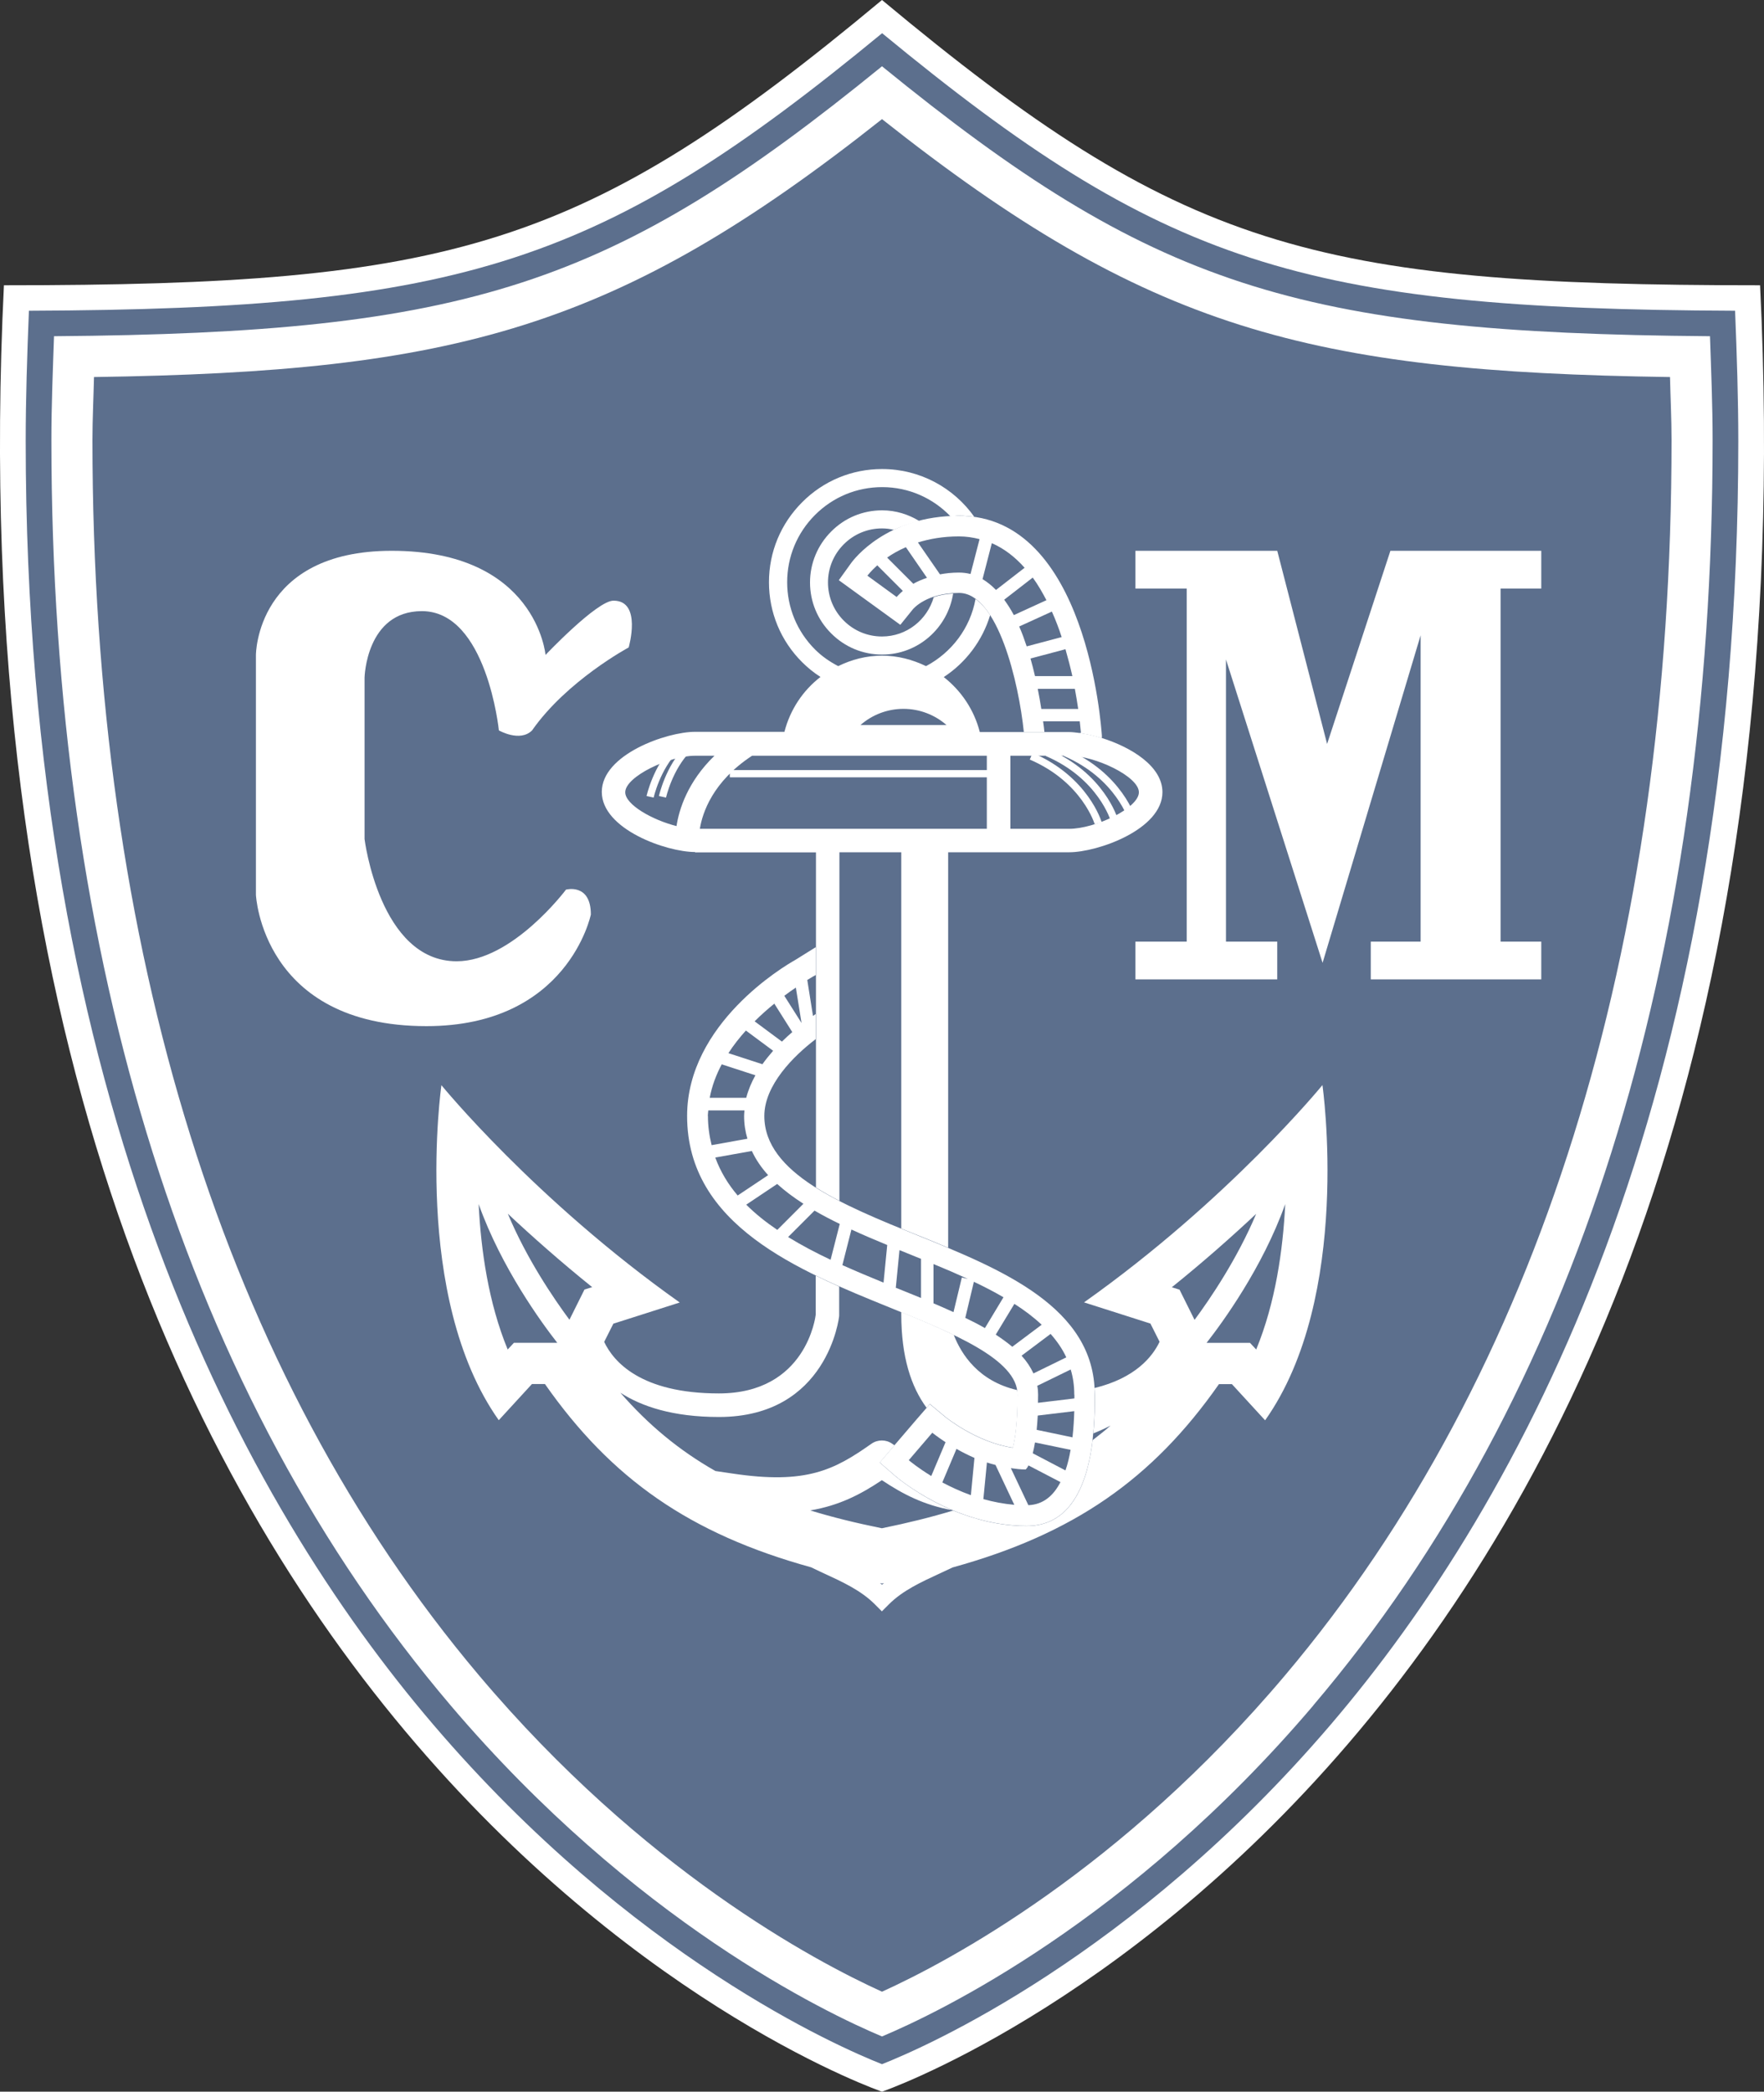 <?xml version="1.0" encoding="UTF-8"?>
<svg id="Layer_2" data-name="Layer 2" xmlns="http://www.w3.org/2000/svg" viewBox="0 0 148.26 175.75">
  <rect x="0" y="0" width="148.26" height="175.75" fill="#333333" stroke="none"/>
  <defs>
    <style>
      .cls-1 {
        fill: #5c6f8d;
      }

      .cls-1, .cls-2 {
        stroke-width: 0px;
      }

      .cls-2 {
        fill: #fff;
      }

      .cls-3 {
        fill: none;
        stroke: #fff;
        stroke-miterlimit: 2.61;
        stroke-width: .61px;
      }
    </style>
  </defs>
  <g id="Layer_1-2" data-name="Layer 1">
    <g>
      <path class="cls-2" d="m74.13,175.75s79.89-27.39,73.8-151.78c-37.66,0-48.69-3.04-73.8-23.97C49.02,20.92,37.99,23.97.33,23.97c-6.09,124.39,73.8,151.78,73.8,151.78h0Z"/>
      <path class="cls-1" d="m110.38,143.3c-15.43,18.15-31.54,25.83-36.25,27.81-4.71-1.98-20.82-9.66-36.25-27.81C15.82,117.35,4.32,80.77,4.32,36.95c0-2.86.12-5.79.22-8.7,34.81-.27,46.92-4.22,69.59-22.68,22.67,18.46,34.78,22.41,69.59,22.68.1,2.92.22,5.85.22,8.7,0,43.82-11.5,80.4-33.56,106.34h0Zm35.45-117.19c-36.5-.14-48.16-3.93-71.69-23.32C50.6,22.18,38.94,25.97,2.43,26.11c-.15,3.73-.27,7.41-.27,10.96,0,55.56,18.27,89.12,34.25,107.83,16.69,19.55,34.15,27.13,37.72,28.54,3.57-1.41,21.02-8.99,37.72-28.54,15.98-18.71,34.25-52.27,34.25-107.83,0-3.55-.12-7.23-.27-10.96h0Z"/>
      <path class="cls-1" d="m7.9,31.68c-.04,1.76-.13,3.55-.13,5.28,0,42.8,11.13,78.5,32.47,103.79,13.81,16.37,28.21,24.02,33.89,26.6,5.68-2.58,20.08-10.23,33.89-26.6,21.34-25.29,32.47-60.99,32.47-103.79,0-1.73-.09-3.52-.13-5.28-30.35-.43-43.94-4.02-66.23-21.67C51.84,27.66,38.25,31.24,7.9,31.68h0Z"/>
      <path class="cls-2" d="m78.48,50.17c-.54,1.9-2.27,3.31-4.35,3.31-1.21,0-2.35-.47-3.21-1.33-.86-.86-1.33-2-1.33-3.21s.47-2.35,1.33-3.21c.86-.86,2-1.33,3.21-1.33.34,0,.67.04.99.12.62-.29,1.35-.53,2.15-.74-.92-.56-1.98-.9-3.13-.9-1.62,0-3.14.63-4.28,1.78-1.14,1.14-1.78,2.67-1.78,4.28s.63,3.14,1.78,4.28c1.14,1.15,2.67,1.78,4.28,1.78,3.02,0,5.51-2.23,5.97-5.13-.64.04-1.18.15-1.62.3h0Z"/>
      <path class="cls-2" d="m58.41,63.5h1.64c-2.27,2.2-2.98,4.53-3.19,5.91-2.03-.51-4.31-1.8-4.31-2.84,0-1.32,3.69-3.07,5.86-3.07h0Zm4.81,0h19.72v6.14h-24.12c.22-1.35,1.08-3.97,4.39-6.14h0Zm12.71-3.94c1.37,0,2.65.51,3.62,1.36h-7.23c.97-.85,2.24-1.36,3.62-1.36h0Zm8.99,3.94h4.94c2.17,0,5.86,1.74,5.86,3.07s-3.68,3.07-5.86,3.07h-4.94v-6.14h0Zm-26.51,8.12h10.17v28.16c.62.39,1.28.76,1.97,1.12v-29.29h5.2v31.62c.48.19.96.39,1.44.58.82.33,1.66.67,2.5,1.03v-33.23h10.17c2.39,0,7.84-1.91,7.84-5.05,0-2.2-2.67-3.79-5.09-4.55-.66-.21-1.3-.34-1.86-.42-.32-.04-.63-.08-.89-.08h-7.51c-.48-1.87-1.56-3.47-3.03-4.62,1.85-1.21,3.24-3.04,3.9-5.2-.37-.58-.79-1.04-1.23-1.36-.44,2.45-2.02,4.51-4.16,5.64-1.12-.54-2.36-.88-3.69-.88s-2.57.33-3.69.88c-.71-.37-1.37-.82-1.95-1.4-1.51-1.51-2.34-3.52-2.34-5.65s.83-4.14,2.34-5.65c1.51-1.51,3.51-2.34,5.65-2.34,2.25,0,4.28.94,5.73,2.45.25-.01.47-.05.73-.05.45,0,.87.04,1.28.1-1.72-2.43-4.55-4.02-7.75-4.02-2.54,0-4.93.99-6.72,2.79-1.8,1.8-2.79,4.18-2.79,6.72s.99,4.93,2.79,6.72c.47.47.99.89,1.54,1.24-1.48,1.14-2.55,2.75-3.03,4.61h-7.51c-2.39,0-7.84,1.91-7.84,5.05s5.44,5.05,7.84,5.05h0Z"/>
      <path class="cls-2" d="m78.16,117.97l1.31,1.09s2.59,2.12,5.66,2.58c.18-.71.4-2.01.4-4.48,0-.12-.02-.24-.04-.36-3.25-.75-4.69-3-5.33-4.64-1.37-.66-2.88-1.3-4.41-1.92v.2c0,3.55.82,6.08,2.13,7.85l.28-.33h0Z"/>
      <path class="cls-2" d="m105.58,113.39c-.26-.28-.52-.56-.52-.56h-3.65c1.31-1.67,4.71-6.32,6.61-11.66-.19,3.87-.82,8.29-2.44,12.22h0Zm-6.45-5.03s-.32-.1-.64-.2c2.67-2.15,5.04-4.25,7.09-6.17-1.6,3.8-3.87,7.14-5.18,8.91-.64-1.28-1.26-2.53-1.26-2.53h0Zm-25,24.79c-.05-.05-.11-.08-.17-.13l.17.03.17-.03c-.05.04-.11.08-.17.13h0Zm-25.01-24.79s-.62,1.24-1.26,2.53c-1.31-1.77-3.59-5.11-5.18-8.91,2.05,1.92,4.42,4.02,7.09,6.17-.32.1-.64.2-.64.2h0Zm-5.93,4.47s-.26.28-.52.56c-1.62-3.93-2.25-8.36-2.44-12.22,1.9,5.34,5.3,9.99,6.61,11.66h-3.65Zm67.96-21.66s-7.86,9.64-20.04,18.26l5.58,1.78.77,1.53c-.59,1.24-2.02,3.05-5.48,3.89.01.18.04.35.04.54,0,.76,0,1.95-.13,3.27.5-.2.99-.42,1.45-.66-.48.44-1,.82-1.51,1.23-.39,3.33-1.63,7.21-5.54,7.21-2.32,0-4.43-.58-6.18-1.3-1.85.56-3.83,1.05-5.99,1.49-2.17-.44-4.17-.93-6.02-1.5,2.43-.41,4.23-1.34,6.02-2.54,1.77,1.18,3.55,2.1,5.92,2.52-2.83-1.19-4.68-2.77-4.81-2.88l-1.29-1.12,1.24-1.45c-.06-.04-.12-.08-.19-.13-.52-.37-1.22-.37-1.75,0-3.1,2.18-5.44,3.44-11.69,2.5l-1.42-.21c-3.05-1.73-5.64-3.88-7.99-6.58,1.78,1.15,4.4,2.04,8.28,2.04,9.16,0,10.11-8.41,10.11-8.5v-2.46c-.66-.29-1.32-.6-1.97-.92v3.28c-.02.17-.8,6.62-8.14,6.62-6.58,0-8.86-2.68-9.64-4.33l.77-1.53,5.58-1.78c-12.17-8.62-20.03-18.26-20.03-18.26,0,0-2.54,17.75,4.82,28.15l2.79-3.04h1.09c5.59,7.98,12.2,12.59,22.37,15.4.36.17.71.34,1.05.5,1.62.74,3.15,1.45,4.31,2.61l.59.59.59-.59c1.16-1.16,2.69-1.86,4.31-2.61.34-.16.7-.33,1.05-.49,10.17-2.81,16.79-7.42,22.38-15.4h1.09l2.79,3.04c7.36-10.4,4.82-28.15,4.82-28.15h0Z"/>
      <path class="cls-2" d="m86.43,126.47l-1.47-3.11c.41.06.82.11,1.24.11.06-.04.15-.16.24-.34l2.69,1.4c-.57,1.11-1.42,1.89-2.7,1.94h0Zm-8.08-6.09s.44.35,1.12.8l-1.2,2.84c-1.13-.69-1.82-1.27-1.89-1.33l1.98-2.31h0Zm3.25,5.25c-.89-.32-1.7-.7-2.4-1.07l1.19-2.82c.45.26.95.51,1.51.76l-.3,3.13h0Zm1.34-2.75c.24.08.48.15.73.21l1.58,3.35c-.91-.08-1.78-.25-2.6-.48l.3-3.08h0Zm-7.65-14.68l.31-3.16c.31.13.62.25.94.38.29.12.58.24.87.35v3.29c-.66-.27-1.34-.55-2.02-.82-.04-.01-.07-.03-.11-.04h0Zm-15.17-10.94l3.07-.55c.34.73.8,1.4,1.37,2.03l-2.56,1.71c-.81-.95-1.45-2.01-1.88-3.18h0Zm2.57-10.67l2.29,1.7c-.31.36-.62.73-.9,1.13l-2.86-.93c.44-.68.94-1.31,1.47-1.9h0Zm4.68-.63l-1.45-2.29c.34-.26.67-.49.97-.69l.48,2.99h0Zm-3.94-.15c.55-.55,1.11-1.04,1.65-1.48l1.51,2.39c-.29.25-.58.51-.87.8l-2.29-1.7h0Zm-.7,6.43h-3.08c.19-1,.54-1.93,1.01-2.81l2.83.92c-.33.6-.6,1.23-.77,1.89h0Zm-3.24,1.53c0-.16.03-.31.04-.47h3.04c-.01.15-.03.31-.03.47,0,.68.1,1.31.28,1.91l-3.01.54c-.19-.77-.31-1.58-.31-2.46h0Zm8.03,7.38l-2.19,2.19c-.96-.65-1.84-1.35-2.61-2.12l2.6-1.74c.65.59,1.39,1.14,2.2,1.66h0Zm2.29,4.7c-1.25-.59-2.45-1.22-3.57-1.91l2.22-2.22c.67.39,1.38.76,2.12,1.12l-.77,3.01h0Zm1.75-2.54c.98.45,1.99.88,3.01,1.3l-.31,3.16c-1.15-.47-2.32-.96-3.46-1.47l.76-2.99h0Zm15.57,16.83c.04-.36.06-.77.09-1.2l3.07-.37c-.02.66-.06,1.41-.15,2.2l-3.01-.63h0Zm-.14,1.06l2.99.62c-.1.59-.24,1.18-.43,1.73l-2.75-1.44c.07-.26.13-.56.19-.91h0Zm3.31-4.03v.33l-3.06.37c0-.23.01-.44.01-.69s-.02-.5-.07-.74l2.81-1.37c.2.66.3,1.36.3,2.12h0Zm-2-5.09c.54.61.99,1.26,1.32,1.97l-2.76,1.35c-.24-.52-.57-1.02-1-1.49l2.44-1.83h0Zm-3.05-2.53c.85.54,1.63,1.13,2.3,1.76l-2.47,1.85c-.42-.35-.89-.69-1.39-1.02l1.57-2.59h0Zm-3.4-1.85c.87.41,1.7.84,2.49,1.3l-1.56,2.59c-.52-.3-1.07-.58-1.65-.86l.72-3.02h0Zm-1.71,2.55c-.55-.25-1.11-.5-1.68-.74v-3.3c.98.4,1.95.82,2.89,1.25l-.51-.12-.7,2.91h0Zm-2.97-6.43c-6.36-2.58-12.93-5.24-12.93-10.05,0-2.59,2.45-5.04,4.32-6.46v-2.11c-.07.05-.15.1-.23.16l-.48-3.02c.39-.24.66-.39.72-.42v-2.34l-1.75,1.09c-.93.52-9.07,5.34-9.07,13.1,0,9.19,9.41,13,16.98,16.07,5.3,2.15,10.79,4.37,10.79,7.33,0,2.47-.22,3.77-.4,4.48-3.07-.46-5.63-2.56-5.66-2.58l-1.31-1.09-1.12,1.29-3.09,3.61,1.29,1.12c.2.17,4.93,4.21,11.06,4.21,5.72,0,5.72-8.31,5.72-11.05,0-7.33-7.88-10.52-14.84-13.34h0Z"/>
      <path class="cls-2" d="m87.52,59.57c-.08-.52-.18-1.09-.3-1.69h3.12c.12.62.2,1.18.28,1.69h-3.09Zm-8.51-11.3l-1.86-2.69c.97-.3,2.11-.51,3.44-.51.62,0,1.19.09,1.74.23l-.76,2.93c-.31-.08-.64-.12-.98-.12-.59,0-1.11.06-1.59.15h0Zm-3.65,1.89l-2.46-1.79s.32-.41.83-.87l2.15,2.15c-.31.27-.49.48-.51.5h0Zm.78-4.18l1.77,2.57c-.44.15-.83.32-1.15.5l-2.2-2.2c.43-.3.95-.6,1.57-.87h0Zm9.97,1.73l-2.4,1.86c-.35-.36-.73-.67-1.13-.91l.78-3.02c1.06.46,1.97,1.18,2.76,2.07h0Zm-.9,3.97c-.25-.47-.52-.89-.81-1.29l2.4-1.86c.43.59.8,1.23,1.15,1.9l-2.73,1.25h0Zm3.2-.29c.31.7.59,1.42.82,2.14l-2.94.78c-.19-.57-.39-1.13-.63-1.67l2.74-1.25h0Zm-1.8,3.94l2.94-.78c.22.77.42,1.54.58,2.26h-3.14c-.11-.49-.24-.98-.38-1.48h0Zm4.14,6.27c.56.08,1.2.22,1.86.42v-.22c-.06-.75-1.25-18.46-12-18.46-6.06,0-8.82,3.61-9.11,4.02l-1,1.39,5.17,3.75,1.05-1.3c.05-.06,1.15-1.38,3.88-1.38,3.27,0,5.03,7.57,5.45,11.68h1.73c-.02-.23-.06-.54-.11-.89h3.08c.04.4.08.75.1.97-.04,0-.07,0-.1,0h0Z"/>
      <path class="cls-2" d="m51.56,50.47c-1.39,0-5.71,4.56-5.71,4.56,0,0-.76-8.75-12.93-8.75-11.41,0-11.41,8.75-11.41,8.75v20.16s.51,11.03,14.33,11.03c11.92,0,13.82-9.38,13.82-9.38,0-2.66-2.09-2.09-2.09-2.09,0,0-4.5,6.02-9.19,6.02-6.47,0-7.74-10.27-7.74-10.27v-13.57s.13-5.58,4.82-5.58c5.45,0,6.47,10.02,6.47,10.02,0,0,1.77,1.02,2.79,0,2.92-4.18,8.12-6.97,8.12-6.97,0,0,1.14-3.93-1.27-3.93h0Z"/>
      <polygon class="cls-2" points="95.43 82.29 107.35 82.29 107.35 79.12 103.04 79.12 103.04 55.41 111.16 80.9 119.4 53.38 119.4 79.12 115.21 79.12 115.21 82.29 129.54 82.29 129.54 79.12 126.12 79.12 126.12 49.45 129.54 49.45 129.54 46.28 116.86 46.28 111.54 62.51 107.35 46.28 95.43 46.28 95.43 49.45 99.74 49.45 99.74 79.12 95.43 79.12 95.43 82.29 95.43 82.29"/>
      <path class="cls-3" d="m61.34,65.01h22.49m-26.01-2.1c-1.6,1.6-2.14,4.04-2.14,4.04m1.1-4.04c-1.6,1.6-2.14,4.04-2.14,4.04m34.89-3.71c4.56,1.96,5.63,5.63,5.63,5.63m-7.15-5.63c4.56,1.96,5.63,5.63,5.63,5.63m-6.97-5.33c4.56,1.96,5.63,5.63,5.63,5.63"/>
    </g>
  </g>
</svg>